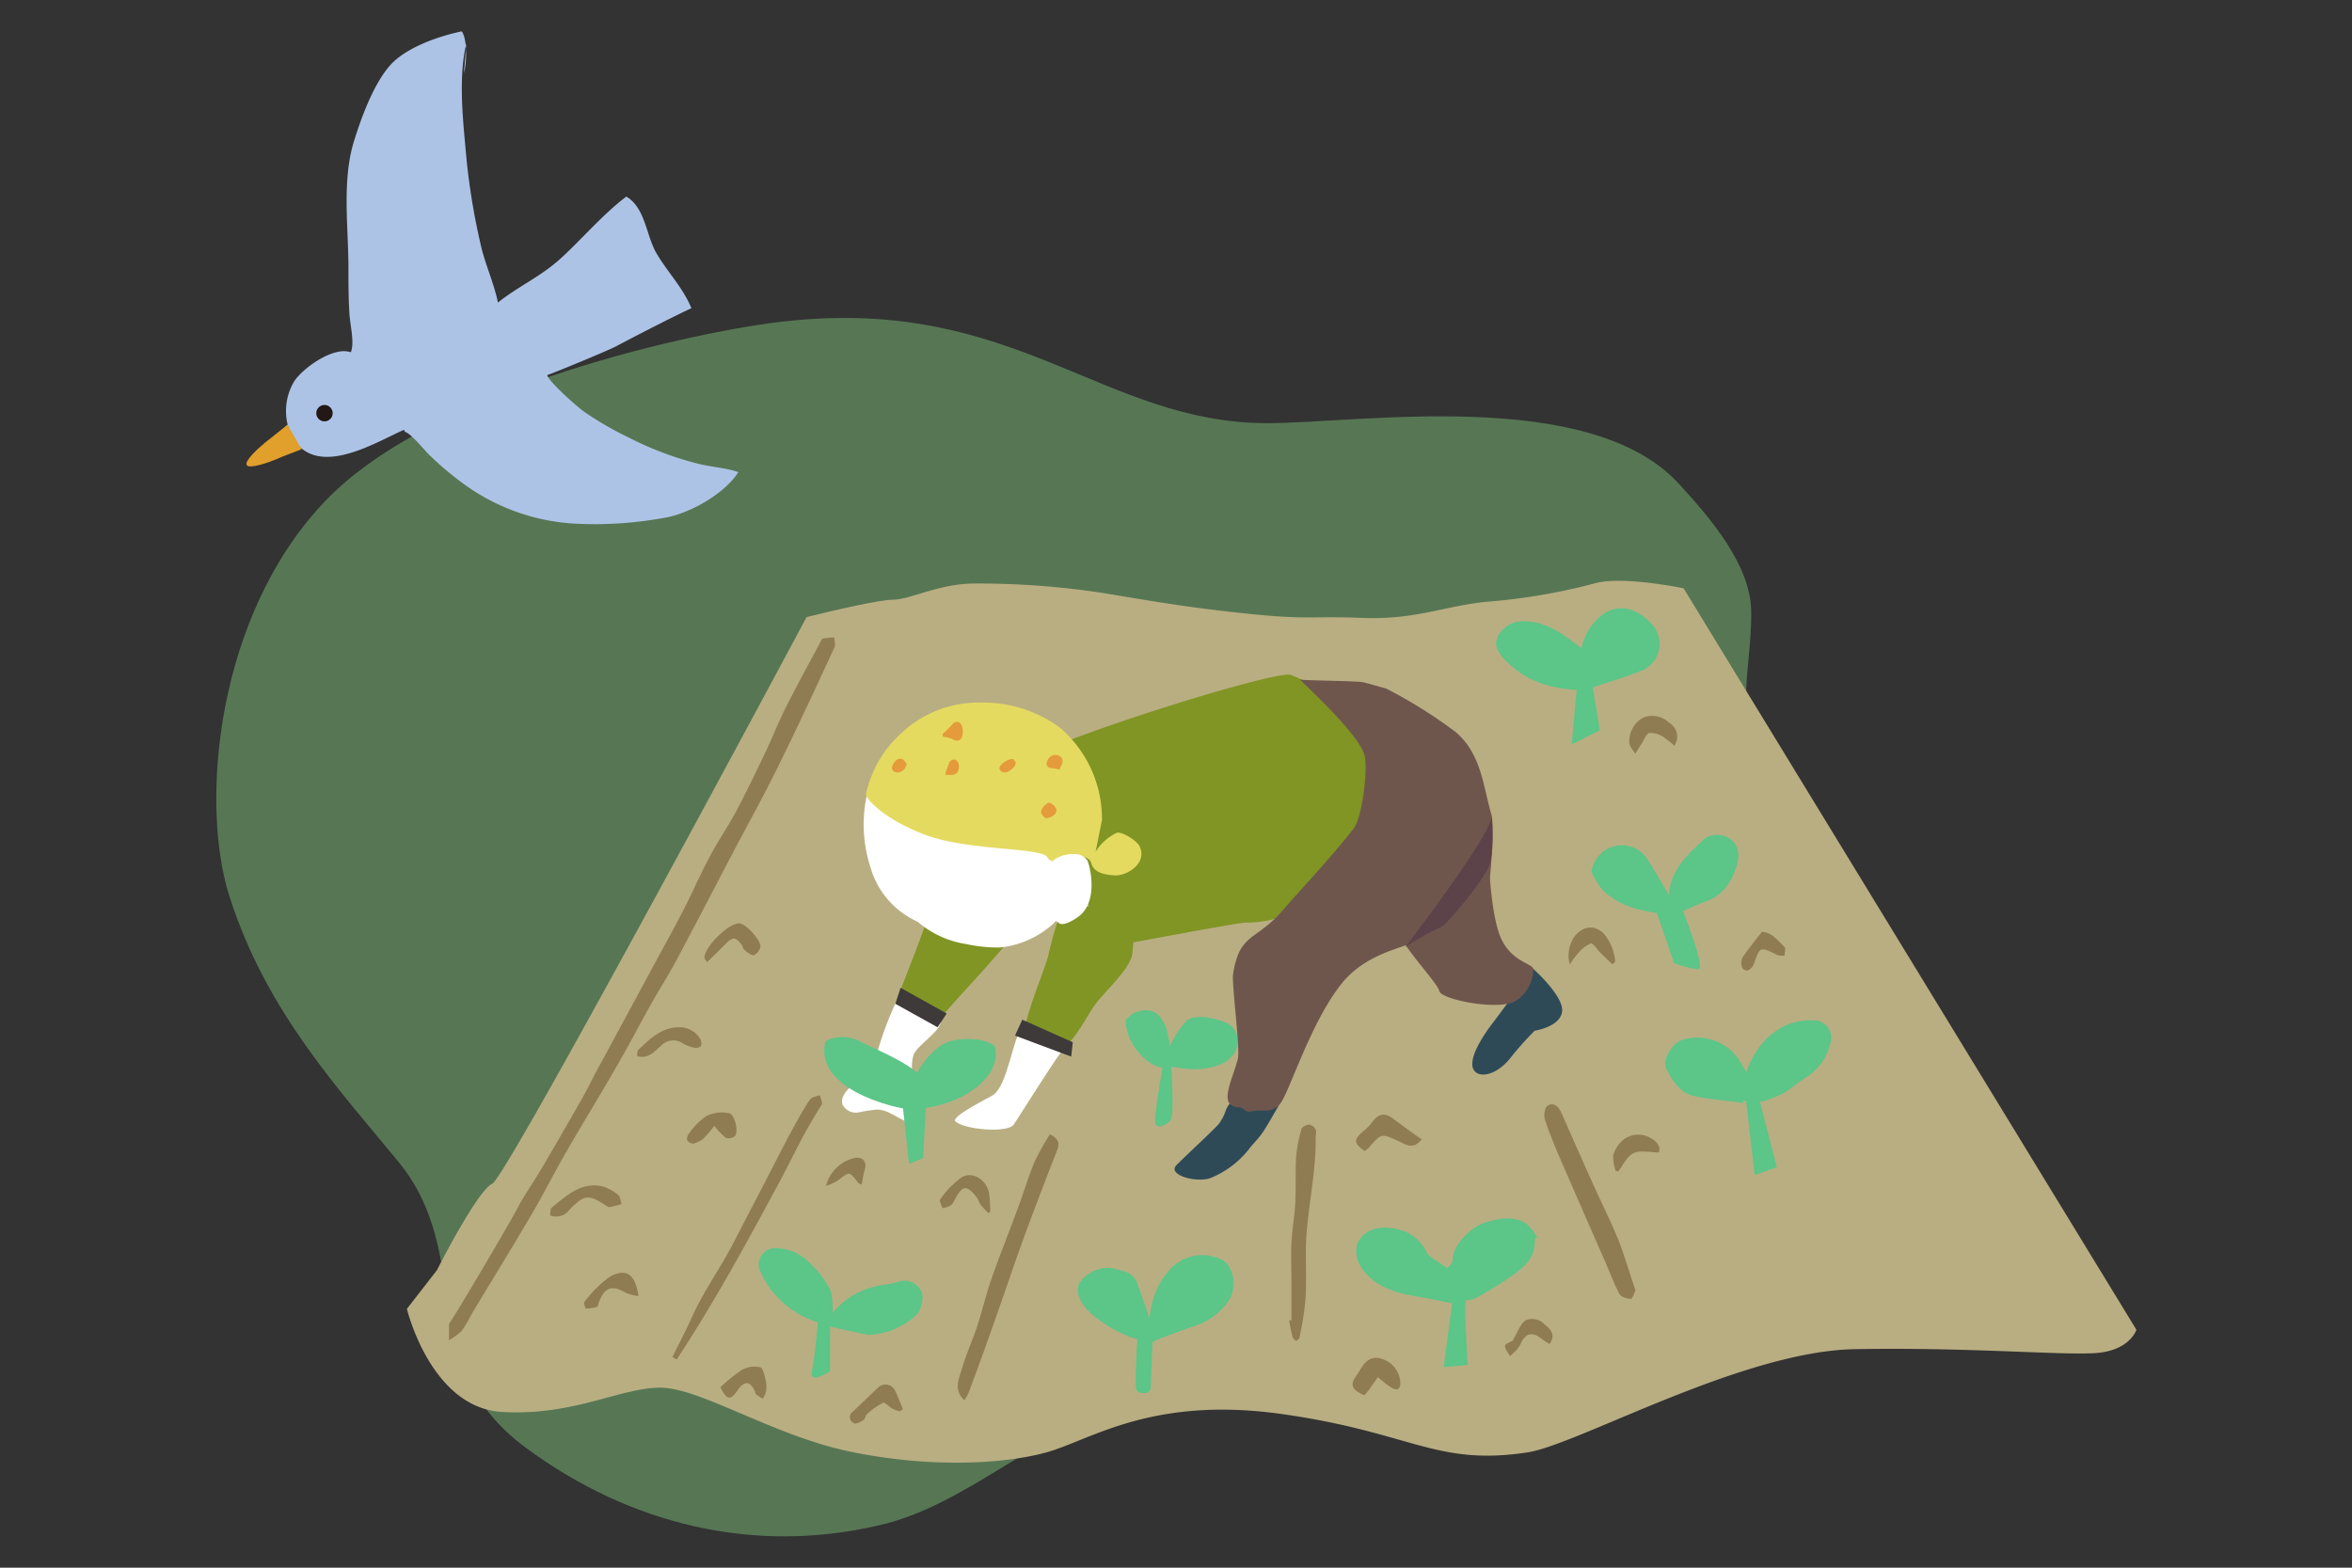 <svg xmlns="http://www.w3.org/2000/svg" viewBox="0 0 270 180"><rect x="0" y="0" width="270" height="180" fill="#333333" stroke="none"/><defs><style>.cls-1{fill:#577754;}.cls-2{fill:#adc3e6;}.cls-3{fill:#231815;}.cls-4{fill:#e19f2c;}.cls-5{fill:#b9ae82;}.cls-6{fill:#2f4a57;}.cls-7{fill:#907c52;}.cls-8{fill:#5cc588;}.cls-9{fill:#809524;}.cls-10{fill:#6f564d;}.cls-11{fill:#fff;}.cls-12{fill:#3e3a39;}.cls-13{fill:#e4da60;}.cls-14{fill:#e59a3b;}.cls-15{fill:#5b4349;}.cls-16{fill:none;}</style></defs><g id="レイヤー_2" data-name="レイヤー 2"><g id="section_1-1"><path class="cls-1" d="M60.39,166.25c12.08,8.9,26.26,12.19,40.44,8.9,10.08-2.25,18-10.75,28.3-13.56,8.33-2.27,15.81-1.61,24.25-.59,9.29,1.13,19.48-3.73,28.41-6.26,8.31-2.35,16.85-4.82,23.48-9.88,7.91-6.05,13.09-15.55,11.3-25-.75-4-2.58-7.73-4-11.57-1.31-3.52-1.37-8.2-3.21-11.45-1.42-2.5-4.4-4.57-6-7.09-4.68-7.22-2.33-12-2.32-19.37,0-5.46-4.64-10.81-8.27-14.79-10.24-11.24-36.74-7-47.27-7-18.9,0-28.88-14.53-55.14-11.72-9.74,1-40.43,7.5-53,20.63s-14.46,34.77-11,45.48c4.2,13.13,12.47,22,19.43,30.48C54.54,144.19,47.47,156.72,60.39,166.25Z"/><path class="cls-2" d="M53.55,4.94c-1,4-.36,9.21,0,13.29A77.54,77.54,0,0,0,55.16,28c.51,2.3,1.55,4.51,2,6.74,2.43-1.94,4.91-2.95,7.32-5.17s4.77-5,7.42-7c2.2,1.3,2.27,4.5,3.47,6.53,1.33,2.24,3,3.89,4,6.28-2.93,1.4-5.81,2.89-8.74,4.43-1,.51-6.87,2.94-7.81,3.26.08.62,3.18,3.45,4.31,4.26a39.48,39.48,0,0,0,5.23,3A37.42,37.42,0,0,0,80,53.21c1.59.42,3.37.5,4.76,1-1.54,2.43-5.32,4.56-8,5.15a44,44,0,0,1-11,.75,23.92,23.92,0,0,1-12.13-4.26,36.61,36.61,0,0,1-4.27-3.54c-.6-.56-2.1-2.47-2.83-2.71a.47.47,0,0,1-.15-.25c-3.25,1.41-9.85,5.62-12.74,1a6.61,6.61,0,0,1,.16-6.61c1.07-1.56,4.52-4,6.47-3.29.47-1.11-.11-3.22-.16-4.5C40,34.28,40,32.47,40,30.82c0-4.69-.76-10.11.63-14.59.84-2.72,2.28-6.66,4.19-8.77S50.61,4.1,53,3.6c.71.94.55,3.9.25,4.79"/><path class="cls-3" d="M36.31,47.44a.94.94,0,1,0,.94-.94A.94.94,0,0,0,36.31,47.44Z"/><path class="cls-4" d="M34.62,51.58,33,48.75c-.83.72-1.78,1.42-2.63,2.12-.68.57-2.3,2-2.05,2.52s2.63-.33,3.37-.65C32.79,52.26,33.32,52.1,34.62,51.58Z"/><path class="cls-5" d="M193.27,67.55S186.16,66.06,183,67a69.18,69.18,0,0,1-12.3,2.09c-4.82.47-8.2,2.09-14.23,1.86s-6.27.23-13-.46-10.85-1.4-16.4-2.33A94.25,94.25,0,0,0,111.89,67c-4.1,0-7.32,1.83-9.4,1.86s-9.9,2-9.9,2S58.26,135.07,56.5,135.92s-6.34,9.92-6.34,9.92l-3.45,4.44s2.73,11.37,10.93,11.84,13.48-2.75,18.08-2.79,12.94,5.48,21.86,7.34,17.45,1.49,22.51.1,12.06-6.51,27-4.42,17.68,6,28.21,4.42c5.76-.85,24.6-11.63,37.62-11.86s23.39.69,27.49.46,4.84-2.69,4.84-2.69Z"/><path class="cls-6" d="M176,111.23s3.58,3.18,3.32,4.94-3.14,2.17-3.14,2.17a36.41,36.41,0,0,0-2.78,3.12c-1.51,1.89-3.27,2.27-4,1.64-1.56-1.31,2.09-5.81,2.09-5.81Z"/><path class="cls-7" d="M83.68,146.26c-1.87,3.27-3.81,6.51-6,9.84l-.49-.29c.74-1.5,1.53-3,2.21-4.51,1.36-3.06,3.35-5.76,4.87-8.73s3.12-6,4.66-9c.57-1.13,3.59-7,4.21-7.47a2.79,2.79,0,0,1,1-.32c.07.37.32.86.17,1.09-.51.79-1.82,3-2.26,3.87-.84,1.59-1.62,3.2-2.47,4.78C87.59,139.23,85.67,142.77,83.68,146.26Z"/><path class="cls-7" d="M51.54,153.89V152c.34-.31,7.28-12.09,7.91-13.36.23-.47.51-.93.78-1.37.71-1.16,1.47-2.28,2.15-3.45q2.17-3.72,4.31-7.46c.5-.89,1-1.82,1.43-2.72.85-1.57,1.71-3.14,2.55-4.71l3.86-7.14c1.3-2.42,2.64-4.81,3.9-7.25,1.09-2.1,2-4.27,3.14-6.35.9-1.7,2-3.28,2.92-5,1.17-2.21,2.25-4.46,3.33-6.71.83-1.75,1.54-3.57,2.41-5.3,1.24-2.46,2.57-4.88,3.87-7.31.11-.2.22-.51.39-.56a7.83,7.83,0,0,1,1.29-.11c0,.39.17.84,0,1.16C93.64,79,91.49,83.64,89.23,88.2c-1.58,3.22-3.33,6.35-5,9.53-2.06,3.92-4.09,7.86-6.18,11.77-1,2-2.23,3.85-3.31,5.79-1.24,2.2-2.39,4.45-3.66,6.63-2,3.55-4.17,7-6.21,10.58-1.34,2.32-2.53,4.72-3.88,7-2.25,3.83-4.58,7.61-6.87,11.41A14.31,14.31,0,0,1,53,152.81,7.53,7.53,0,0,1,51.54,153.89Z"/><path class="cls-7" d="M110.7,160.78c-1.25-1.18-.63-2.41-.32-3.49.48-1.7,1.24-3.32,1.79-5s1-3.54,1.58-5.27c1-2.87,2.14-5.69,3.19-8.55.63-1.7,1.15-3.46,1.85-5.13a30.12,30.12,0,0,1,1.74-3.1c1.2.6,1.07,1.24.76,2-1.27,3.24-2.52,6.5-3.72,9.77-1,2.7-1.89,5.43-2.86,8.14Q113,155.1,111.16,160A6.69,6.69,0,0,1,110.7,160.78Z"/><path class="cls-7" d="M187.75,148.18c-.18.34-.39,1-.52.95-.47,0-1.14-.21-1.32-.55-.65-1.21-1.12-2.52-1.67-3.78-1.63-3.74-3.28-7.46-4.9-11.2-.72-1.67-1.44-3.36-2-5.08-.15-.46,0-1.38.3-1.56.73-.43,1.28.07,1.61.82q1.65,3.78,3.35,7.55c1,2.3,2.17,4.56,3.13,6.89C186.48,144.12,187.05,146.11,187.75,148.18Z"/><path class="cls-7" d="M148.25,151.6v-4.53c0-1.45-.07-2.91,0-4.36s.36-3,.44-4.53c.09-1.79,0-3.59.1-5.38a15.83,15.83,0,0,1,.62-3.18c.07-.24.59-.49.9-.49a1,1,0,0,1,.72.58c.12.29,0,.68,0,1,.06,4.27-1.05,8.44-1.12,12.69,0,2,.07,3.92-.05,5.87a36.11,36.11,0,0,1-.67,4.25c0,.18-.26.32-.39.48-.15-.17-.38-.32-.43-.52-.17-.62-.27-1.26-.39-1.89Z"/><path class="cls-7" d="M163.21,130.82c-1,1.27-1.88.56-2.61.23-2-.9-2-1-3.5.77a2.43,2.43,0,0,1-.46.33c-1.24-.89-1.27-1.29-.19-2.22a6.18,6.18,0,0,0,1-1c.65-.92,1.38-1.29,2.4-.54S162,130,163.21,130.82Z"/><path class="cls-7" d="M156.61,160.2c-1.43-.62-1.69-1.19-.88-2.3.6-.82,1-2,2.3-2a3,3,0,0,1,2.72,3.09c-.13.8-.7.55-1.13.27s-1-.75-1.45-1.13c-.35.5-.7,1-1.06,1.51A7.71,7.71,0,0,1,156.61,160.2Z"/><path class="cls-7" d="M63.14,139.54c.08-.35,0-.77.23-.91,1.66-1.34,3.28-2.9,5.68-2.44a5,5,0,0,1,1.9,1c.26.19.28.7.41,1.06-.47.13-.94.27-1.41.36-.12,0-.28-.12-.41-.21-2-1.29-2.44-1.25-4.17.5A1.86,1.86,0,0,1,63.14,139.54Z"/><path class="cls-7" d="M82,129.27a14.71,14.71,0,0,1-1.21,1.43,2.88,2.88,0,0,1-1.18.6.84.84,0,0,1-.72-.37.92.92,0,0,1,.21-.79,7.8,7.8,0,0,1,2-2,4.08,4.08,0,0,1,2.58-.33c.66.14,1.12,2,.71,2.62a1.12,1.12,0,0,1-1.07.21A8.31,8.31,0,0,1,82,129.27Z"/><path class="cls-7" d="M81.18,110.48c-.26-.39-.3-.42-.31-.45-.09-1.26,2.85-4.16,4.07-4,.73.09,2.49,2,2.35,2.7a1.45,1.45,0,0,1-.74.94c-.23.08-.68-.28-1-.52s-.26-.47-.42-.69c-.72-.91-1-.9-1.85-.06S81.93,109.75,81.18,110.48Z"/><path class="cls-7" d="M192.2,85.63a8.37,8.37,0,0,0-1.24-1,2.67,2.67,0,0,0-1.6-.48c-.39.1-.62.81-.92,1.26s-.48.76-.72,1.14c-.24-.42-.69-.86-.68-1.28a3.09,3.09,0,0,1,1.65-2.9,2.83,2.83,0,0,1,2.93.62A1.84,1.84,0,0,1,192.2,85.63Z"/><path class="cls-7" d="M185.08,110.72l-1.37-1.33c-.38-.38-.82-1.12-1.09-1.06a3.5,3.5,0,0,0-1.42,1.08,12.24,12.24,0,0,0-1,1.32c-.59-2.23.85-4.37,2.58-4.23a2.39,2.39,0,0,1,1.37.74,5.77,5.77,0,0,1,1.27,3.2Z"/><path class="cls-7" d="M113.45,139.29c-.28-.31-.59-.6-.85-.94s-.25-.57-.43-.81c-1.2-1.55-1.67-1.49-2.59.25a1.55,1.55,0,0,1-.47.64,3.53,3.53,0,0,1-.92.29c-.1-.34-.39-.85-.26-1a10.27,10.27,0,0,1,2.46-2.54c1.3-.77,2.94.34,3.16,1.91.1.66.1,1.33.14,2Z"/><path class="cls-7" d="M73.14,121.27c0-.27,0-.62.16-.75,1.31-1.23,2.57-2.52,4.57-2.57a2.74,2.74,0,0,1,2.47,1.27,1,1,0,0,1,.14.84c0,.15-.47.3-.69.26a5,5,0,0,1-1.4-.51,1.9,1.9,0,0,0-2.45.21C75.17,120.66,74.49,121.63,73.14,121.27Z"/><path class="cls-7" d="M103.3,162.05a5.15,5.15,0,0,1-.81-.28c-.41-.22-.9-.8-1.13-.7a8.35,8.35,0,0,0-1.84,1.31c-.19.17-.21.56-.41.69s-.84.48-1.06.35a.75.75,0,0,1-.15-1.33c1-.93,1.95-1.89,2.95-2.81a1.21,1.21,0,0,1,1.86.31c.36.71.63,1.47.94,2.21Z"/><path class="cls-7" d="M82.7,159.28a18.21,18.21,0,0,1,2.48-2,3,3,0,0,1,2.09-.29c.34.09.5,1,.65,1.57a3.44,3.44,0,0,1,0,1.28,2.77,2.77,0,0,1-.36.76,6.32,6.32,0,0,1-.74-.49c-.11-.09-.11-.28-.18-.42-.55-1.13-1.19-1.16-1.93-.1C83.84,160.84,83.47,160.8,82.7,159.28Z"/><path class="cls-7" d="M73.3,148.82a5.77,5.77,0,0,1-1.52-.41c-1.45-.89-2.39-.6-3,1.05-.09.21-.13.55-.28.6a3.93,3.93,0,0,1-1.28.18s-.24-.64-.13-.76A13.53,13.53,0,0,1,70,146.6C71.88,145.55,72.93,146.28,73.3,148.82Z"/><path class="cls-7" d="M190.44,132.32c-1.07,0-2.15-.28-2.92.09s-1.18,1.36-1.75,2.09l-.31-.08a4.87,4.87,0,0,1-.27-1.8,3.88,3.88,0,0,1,1.05-1.66,2.79,2.79,0,0,1,3.17-.34C190.22,131.05,190.66,131.62,190.44,132.32Z"/><path class="cls-7" d="M173.66,153.89c.59-1,.87-1.87,1.49-2.3a2,2,0,0,1,1.9.23c.57.57,1.76,1.17.83,2.51-.33-.22-.65-.4-.94-.63-1-.8-1.74-.66-2.31.45a3.81,3.81,0,0,1-.49.8,9.71,9.71,0,0,1-.81.76c-.21-.4-.57-.8-.56-1.19,0-.22.62-.43,1-.64C173.79,153.84,173.88,153.85,173.66,153.89Z"/><path class="cls-7" d="M202.25,107c1.12,0,1.82,1,2.61,1.72.16.15,0,.63,0,1a2.41,2.41,0,0,1-.82-.06c-2-1-2-1-2.72,1.08a1.35,1.35,0,0,1-.68.69.72.72,0,0,1-.64-.29,1.66,1.66,0,0,1,0-1.15C200.67,109,201.4,108.1,202.25,107Z"/><path class="cls-7" d="M94.82,136.18a4.38,4.38,0,0,1,3.44-3.25c.88-.06,1.27.54,1,1.41-.15.54-.23,1.09-.34,1.67-.24-.1-.33-.11-.37-.16-1.06-1.38-1-1.37-2.39-.29A7.34,7.34,0,0,1,94.82,136.18Z"/><path class="cls-8" d="M182.2,79c-.34-1.09-1-2.14-.9-3.13A8.13,8.13,0,0,1,182.58,72c2.06-2.87,4.87-2.84,7.21-.15a3.37,3.37,0,0,1-1.08,5.06c-2,.8-4.08,1.42-6.13,2.11A.91.91,0,0,1,182.2,79Z"/><path class="cls-8" d="M174.87,71.33c3,0,5,1.9,7.22,3.47.15.1.18.42.2.64.09,1,.14,1.94.22,2.91.06.65-.2.91-.87.89-3.07-.08-5.92-.75-8.26-2.89a8,8,0,0,1-.6-.56c-.66-.74-1.33-1.54-.89-2.59A3.18,3.18,0,0,1,174.87,71.33Z"/><path class="cls-9" d="M126.35,108.85c1.61-1.76-10.19-20.4-10.66-20.21,0-2.2,31-11.88,32.49-11.14a22.51,22.51,0,0,1,3.65,1.8A19.37,19.37,0,0,1,157,85.83a9.33,9.33,0,0,1,1,3.65,6.7,6.7,0,0,1-.64,2.76,22.64,22.64,0,0,1-3.87,6.52c-1.56,1.84-3.19,3.61-4.76,5.44-1.45,1.68-5.4,1.76-5.61,1.73C142.49,105.82,126.51,108.93,126.35,108.85Z"/><path class="cls-6" d="M146.8,126.93c-.7,1.18-1.24,2.19-1.87,3.13-.49.7-1.12,1.3-1.65,2a10.73,10.73,0,0,1-4.15,3.13c-1.55.73-5.24-.25-4.07-1.42,1.58-1.57,3.24-3.06,4.8-4.65a5.34,5.34,0,0,0,.86-1.64c.34-.81.72-1.23,1.76-1A36.36,36.36,0,0,0,146.8,126.93Z"/><path class="cls-8" d="M202.33,126.49c-1.89-.09-2.49-.65-2.14-2.33.75-3.53,3.58-7.19,7.88-7a2,2,0,0,1,2,2.76,6,6,0,0,1-2.78,3.8c-.88.54-1.64,1.28-2.54,1.79A17.24,17.24,0,0,1,202.33,126.49Z"/><path class="cls-8" d="M200.12,126.64c-1.88-.25-3.77-.41-5.62-.78-1.64-.33-2.46-1.75-3.18-3.06-.61-1.1.71-3.21,2-3.46a5.79,5.79,0,0,1,6.7,3c.55.93,1.13,1.85,1.67,2.79a6.16,6.16,0,0,1,.33.94c-.35.1-.7.22-1.05.29a7.52,7.52,0,0,1-.82,0Z"/><path class="cls-10" d="M165.22,113.78c-.2-1-5-5.88-4.4-6.81,1.16-1.75,9.4-14,9.69-14.48.38,1,.1,10,1.51,14.48,1.08,3.4,3.78,3.57,4,4.26a4.38,4.38,0,0,1-2.22,3.8C171.77,116,165.41,114.77,165.22,113.78Z"/><path class="cls-8" d="M129.23,117.16a3.21,3.21,0,0,1,.94-.85c1.89-.78,3.18-.12,3.81,2.1a16.87,16.87,0,0,1,.45,3.7c0,.16-.6.54-.89.5C131.5,122.38,129.21,119.66,129.23,117.16Z"/><path class="cls-8" d="M133.54,122.61a10.65,10.65,0,0,1,2.46-5.18c.75-1,2.88-.78,4.76,0s2,4.12-1.25,5S134.83,122.15,133.54,122.61Z"/><path class="cls-8" d="M88.81,143.3c2.77,0,4,1.5,5.3,2.94a15.77,15.77,0,0,1,1.1,1.65c.41.6.55,3.33.1,3.78a1.34,1.34,0,0,1-1,.27,10.65,10.65,0,0,1-7-5.86A1.91,1.91,0,0,1,88.81,143.3Z"/><path class="cls-8" d="M99.62,153.27c-1.32-.29-2.64-.56-4-.87-.78-.18-.74-.7-.37-1.24a9,9,0,0,1,5.24-3.45c.82-.24,1.73-.21,2.52-.51a2.18,2.18,0,0,1,2.66.9c.48.58.15,2.31-.52,2.92A8.55,8.55,0,0,1,99.62,153.27Z"/><path class="cls-8" d="M131.84,154c0-3.16.33-6,2.57-8.35a5,5,0,0,1,6-.93c1.29.86,1.56,3.18.67,4.58a7.65,7.65,0,0,1-4.29,3.06c-.93.31-1.84.67-2.75,1-.5.19-1,.39-1.51.57A3.07,3.07,0,0,1,131.84,154Z"/><path class="cls-8" d="M127.44,145.58a11,11,0,0,1,2,.53,2.28,2.28,0,0,1,1.07,1.12c.68,1.8,1.27,3.63,1.87,5.46a9.45,9.45,0,0,1,.24,1.31,4.6,4.6,0,0,1-1.33,0,14.89,14.89,0,0,1-6.13-3.27c-1.15-1-1.77-2.53-1.25-3.4A4,4,0,0,1,127.44,145.58Z"/><path class="cls-8" d="M182.69,100.14a3.51,3.51,0,0,1,6.38-1.56c1.18,1.86,2.26,3.78,3.39,5.67.32.55.09.9-.48.82-2.86-.36-5.77-.69-8-2.86A10.9,10.9,0,0,1,182.69,100.14Z"/><path class="cls-8" d="M199.54,98.46c-.17,1.79-1.42,4.17-3.36,4.9-1,.38-2,.81-3,1.26s-1.44.11-1.54-.91c-.35-3.49,2-5.52,4.16-7.52a2.7,2.7,0,0,1,2.31-.14A2.31,2.31,0,0,1,199.54,98.46Z"/><path class="cls-8" d="M176.18,142.27c.16,2.26-1.42,3.39-3,4.48a43.13,43.13,0,0,1-3.75,2.29c-1.12.63-5.52.26-5.75-1-.19-1.06,3-2.25,3.06-3.32,0-1.75,2.12-3.93,4-4.44,1.57-.42,3.15-.72,4.58.31a6,6,0,0,1,1.13,1.5Z"/><path class="cls-8" d="M168.5,148.29a4.5,4.5,0,0,1-.51,1.38c-.12.31-3.23-.43-3.47-.47-2.58-.5-5.28-.65-7.37-2.62-1.24-1.16-1.82-2.69-1.26-3.93s2.13-1.93,3.91-1.63a4.91,4.91,0,0,1,4,2.82.87.87,0,0,0,.3.36C165.12,145,168.7,147,168.5,148.29Z"/><path class="cls-9" d="M116.35,107.1c-1.36-1.41-9.43-3.54-9.48-3.16-.24,1.79-4.06,11-4.08,11.32a42.12,42.12,0,0,1,4.84,2.69s.31-.78.52-1.25S116.7,107.46,116.35,107.1Z"/><path class="cls-11" d="M108,117.26c.57-1.23-5.09-2.28-5.23-2a39.09,39.09,0,0,0-2.13,5.81,9.44,9.44,0,0,1-2.91,3.63c-.63.57-1.29,1.37-1,2.16a1.74,1.74,0,0,0,1.85.86,16.14,16.14,0,0,1,2.18-.32c1.32.06,2.39,1.11,3.66,1.51.4.12.92.14,1.15-.2a1.13,1.13,0,0,0,.08-.85c-.31-2-1.42-4.9-.76-6.77C105.31,120,108,118.39,108,117.26Z"/><path class="cls-9" d="M130.43,103.23c-.05.56-.36,6.06-.48,6.5-.45,1.74-3.18,4.17-4.25,5.64s-2.78,5.09-4.73,5.7l-1.41.44a2,2,0,0,1-1.74,0,1.86,1.86,0,0,1-.46-1.75c.35-3.24,1.8-6.43,2.82-9.5.28-.82,1.13-5.29,2-5.64C123.57,104.06,128.79,103.79,130.43,103.23Z"/><path class="cls-11" d="M121.76,120.87c-1.12,1.49-5.26,8.1-5.4,8.27-.8,1-5.71.54-6.68-.38-.57-.54,3.61-2.59,4.28-3,1.77-1.12,2.32-6.83,3.34-7.55C117.87,117.78,121.89,120.68,121.76,120.87Z"/><polygon class="cls-12" points="117.35 117.08 123.15 119.67 122.97 121.32 116.52 118.91 117.35 117.08"/><polygon class="cls-12" points="103.38 113.42 108.68 116.37 107.63 117.95 102.79 115.26 103.38 113.42"/><path class="cls-10" d="M146.09,118.87c-.06-.8-.14-1.77-.25-3s-.28-3-.28-3.6c.2-1.23.24-1.26,1.18-1.94a18.5,18.5,0,0,0,3.51-3.14c.85-1,1.73-2,2.62-2.94,1.93-2.16,3.93-4.39,5.71-6.67,1.95-2.52,2.54-9.27,2-11.66a7.3,7.3,0,0,0-.75-1.93c1.76,1.08,4,2.56,4.66,3.13,1.26,1.07,1.68,2.68,2.27,5.23.17.7.33,1.4.52,2.09a39.57,39.57,0,0,1-.42,6.87,17.24,17.24,0,0,1-3.84,2,18.52,18.52,0,0,0-3,1.46l-.55.19a17.61,17.61,0,0,0-8.71,5.62A40.06,40.06,0,0,0,146.09,118.87Z"/><path class="cls-10" d="M163.22,97.43c0,.5-.06,1-.1,1.45l-.78.35a12.54,12.54,0,0,0,.88-1.8M149.23,78c-.07.11,6.86,6.23,7.43,8.81.38,1.73-.31,7.09-1.26,8.31-2.49,3.21-5.52,6.38-8.19,9.45-3.06,3.53-4.9,2.49-5.66,7.27-.17,1.11.83,8.59.56,9.69-.58,2.39-2.39,5.51.06,5.59.49,0,.8.52,1.24.52l.15,0a3.57,3.57,0,0,1,.95-.13c.3,0,.57,0,.82,0a2.07,2.07,0,0,0,1.47-.6c1.07-.91,3.37-9.05,7.13-13.87,2.82-3.61,7.29-4.2,8.14-4.83,1.61-1.16,7.34-2.5,8.5-5.24.72-1.68.89-8.56.67-9.34-1-3.36-1.16-7.05-4.14-9.58a53.66,53.66,0,0,0-8-5c-.87-.23-1.72-.5-2.59-.71-.67-.16-6.61-.2-7.29-.31Z"/><path class="cls-8" d="M95.29,151.16l0,6.26s-2.45,1.7-2.08,0,.76-6.62.76-6.62Z"/><path class="cls-11" d="M120.92,98.77c-.24.18-.24-.9-.39-.7a23.27,23.27,0,0,0-5.3-4,79.36,79.36,0,0,0-9.65-2.64l-5.93-.74a16,16,0,0,0,.31,9,9.77,9.77,0,0,0,5.38,6.14,11.13,11.13,0,0,0,5.6,2.57l.23.05a17.16,17.16,0,0,0,3.63.34,10.76,10.76,0,0,0,6-2.63,5,5,0,0,0,.85-1"/><path class="cls-13" d="M126.5,94.16c-.24,1.21-.73,3.63-.73,3.63a5.85,5.85,0,0,1,2.39-2.15c.54-.25,2.32.86,2.64,1.49,1,2-1.48,3.46-2.8,3.38s-2.41-.32-2.73-1.4-2.2-.9-3.45-.33c-.48.21-1.34.19-1.57-.33-.5-1.16-9-.74-13.9-2.55s-7-4.23-6.94-4.72a13.16,13.16,0,0,1,4.21-7.13,12.82,12.82,0,0,1,8.7-3.38,15,15,0,0,1,9.33,2.86A13.76,13.76,0,0,1,126.5,94.16Z"/><path class="cls-14" d="M108.18,84.32c.39-.39.8-.77,1.17-1.18s.89-.31,1.08.23a2,2,0,0,1,0,1.25c-.17.4-.56.58-1.07.25a3.12,3.12,0,0,0-1.09-.27Z"/><path class="cls-14" d="M120,93.94c-.11-.14-.43-.36-.48-.63-.08-.44.67-1.24,1-1.12a1.23,1.23,0,0,1,.73.7C121.4,93.39,120.78,93.92,120,93.94Z"/><path class="cls-14" d="M121.62,88.36a6,6,0,0,0-.84-.16c-.54,0-.77-.34-.55-.84a1,1,0,0,1,1.3-.61c.6.31.51.79.23,1.29A2.22,2.22,0,0,0,121.62,88.36Z"/><path class="cls-14" d="M108.49,88.94a11.14,11.14,0,0,1,.54-1.49.65.65,0,0,1,.62-.22.8.8,0,0,1,.43.59C110.13,88.78,109.71,89.12,108.49,88.94Z"/><path class="cls-14" d="M116.3,87.15c.06.08.29.26.3.46,0,.45-.81,1.14-1.37,1.08a.66.66,0,0,1-.5-.42C114.67,87.86,115.6,87.13,116.3,87.15Z"/><path class="cls-14" d="M104.08,87.69a1.12,1.12,0,0,1-1.2,1,.64.64,0,0,1-.48-.41c-.07-.5.55-1.25,1-1.16S103.88,87.51,104.08,87.69Z"/><path class="cls-8" d="M114.2,120.13c1,3.79-4.54,7.33-10.12,7.22-.44-1.22,1.51-6.17,4.43-7.58C109.88,119.1,113,119.06,114.2,120.13Z"/><path class="cls-8" d="M104.08,127.35c-2.79-.47-10.63-2.72-9.31-7.8a4.2,4.2,0,0,1,4.08.1c2.07,1,6.52,2.8,7.58,4.78C106.31,124.57,104.19,127.2,104.08,127.35Z"/><path class="cls-8" d="M132.1,159.24c.12.88-1.39.88-1.64.38s.13-6.42.13-6.42l1.76-.51Z"/><path class="cls-8" d="M168.5,148.29c-.63-.13,0,8.43,0,8.43l-2.77.26,1.13-8.57Z"/><path class="cls-8" d="M134.43,122.11s.44,6-.06,6.53-1.77,1.26-1.77,0,1-6.93,1-6.93S134.37,121.37,134.43,122.11Z"/><path class="cls-11" d="M120.92,98.77a3.81,3.81,0,0,1,2.43-.7,1.7,1.7,0,0,1,1.48.73c.21.4,1.46,4.82-1.2,6.57,0,0-1.4,1-2,.66a10.31,10.31,0,0,1-1.48-1.24"/><path class="cls-15" d="M161.32,108.74s10.07-13.1,9.92-15.09c0,0,.41,4.13-.35,5.89s-4.91,6.8-5.54,6.93A36.08,36.08,0,0,0,161.32,108.74Z"/><polygon class="cls-8" points="106.43 124.43 105.97 132.96 104.35 133.65 103.43 125.12 106.43 124.43"/><polygon class="cls-8" points="181.3 75.85 180.43 85.47 183.65 83.85 182.29 75.44 181.3 75.85"/><path class="cls-8" d="M189.88,103.91l3.32.71s2.67,6.67,1.75,6.67a11.46,11.46,0,0,1-2.77-.7Z"/><polygon class="cls-8" points="201.69 125.14 203.97 134.01 201.43 134.93 200.19 124.16 201.69 125.14"/><rect class="cls-16" width="270" height="180"/></g></g></svg>